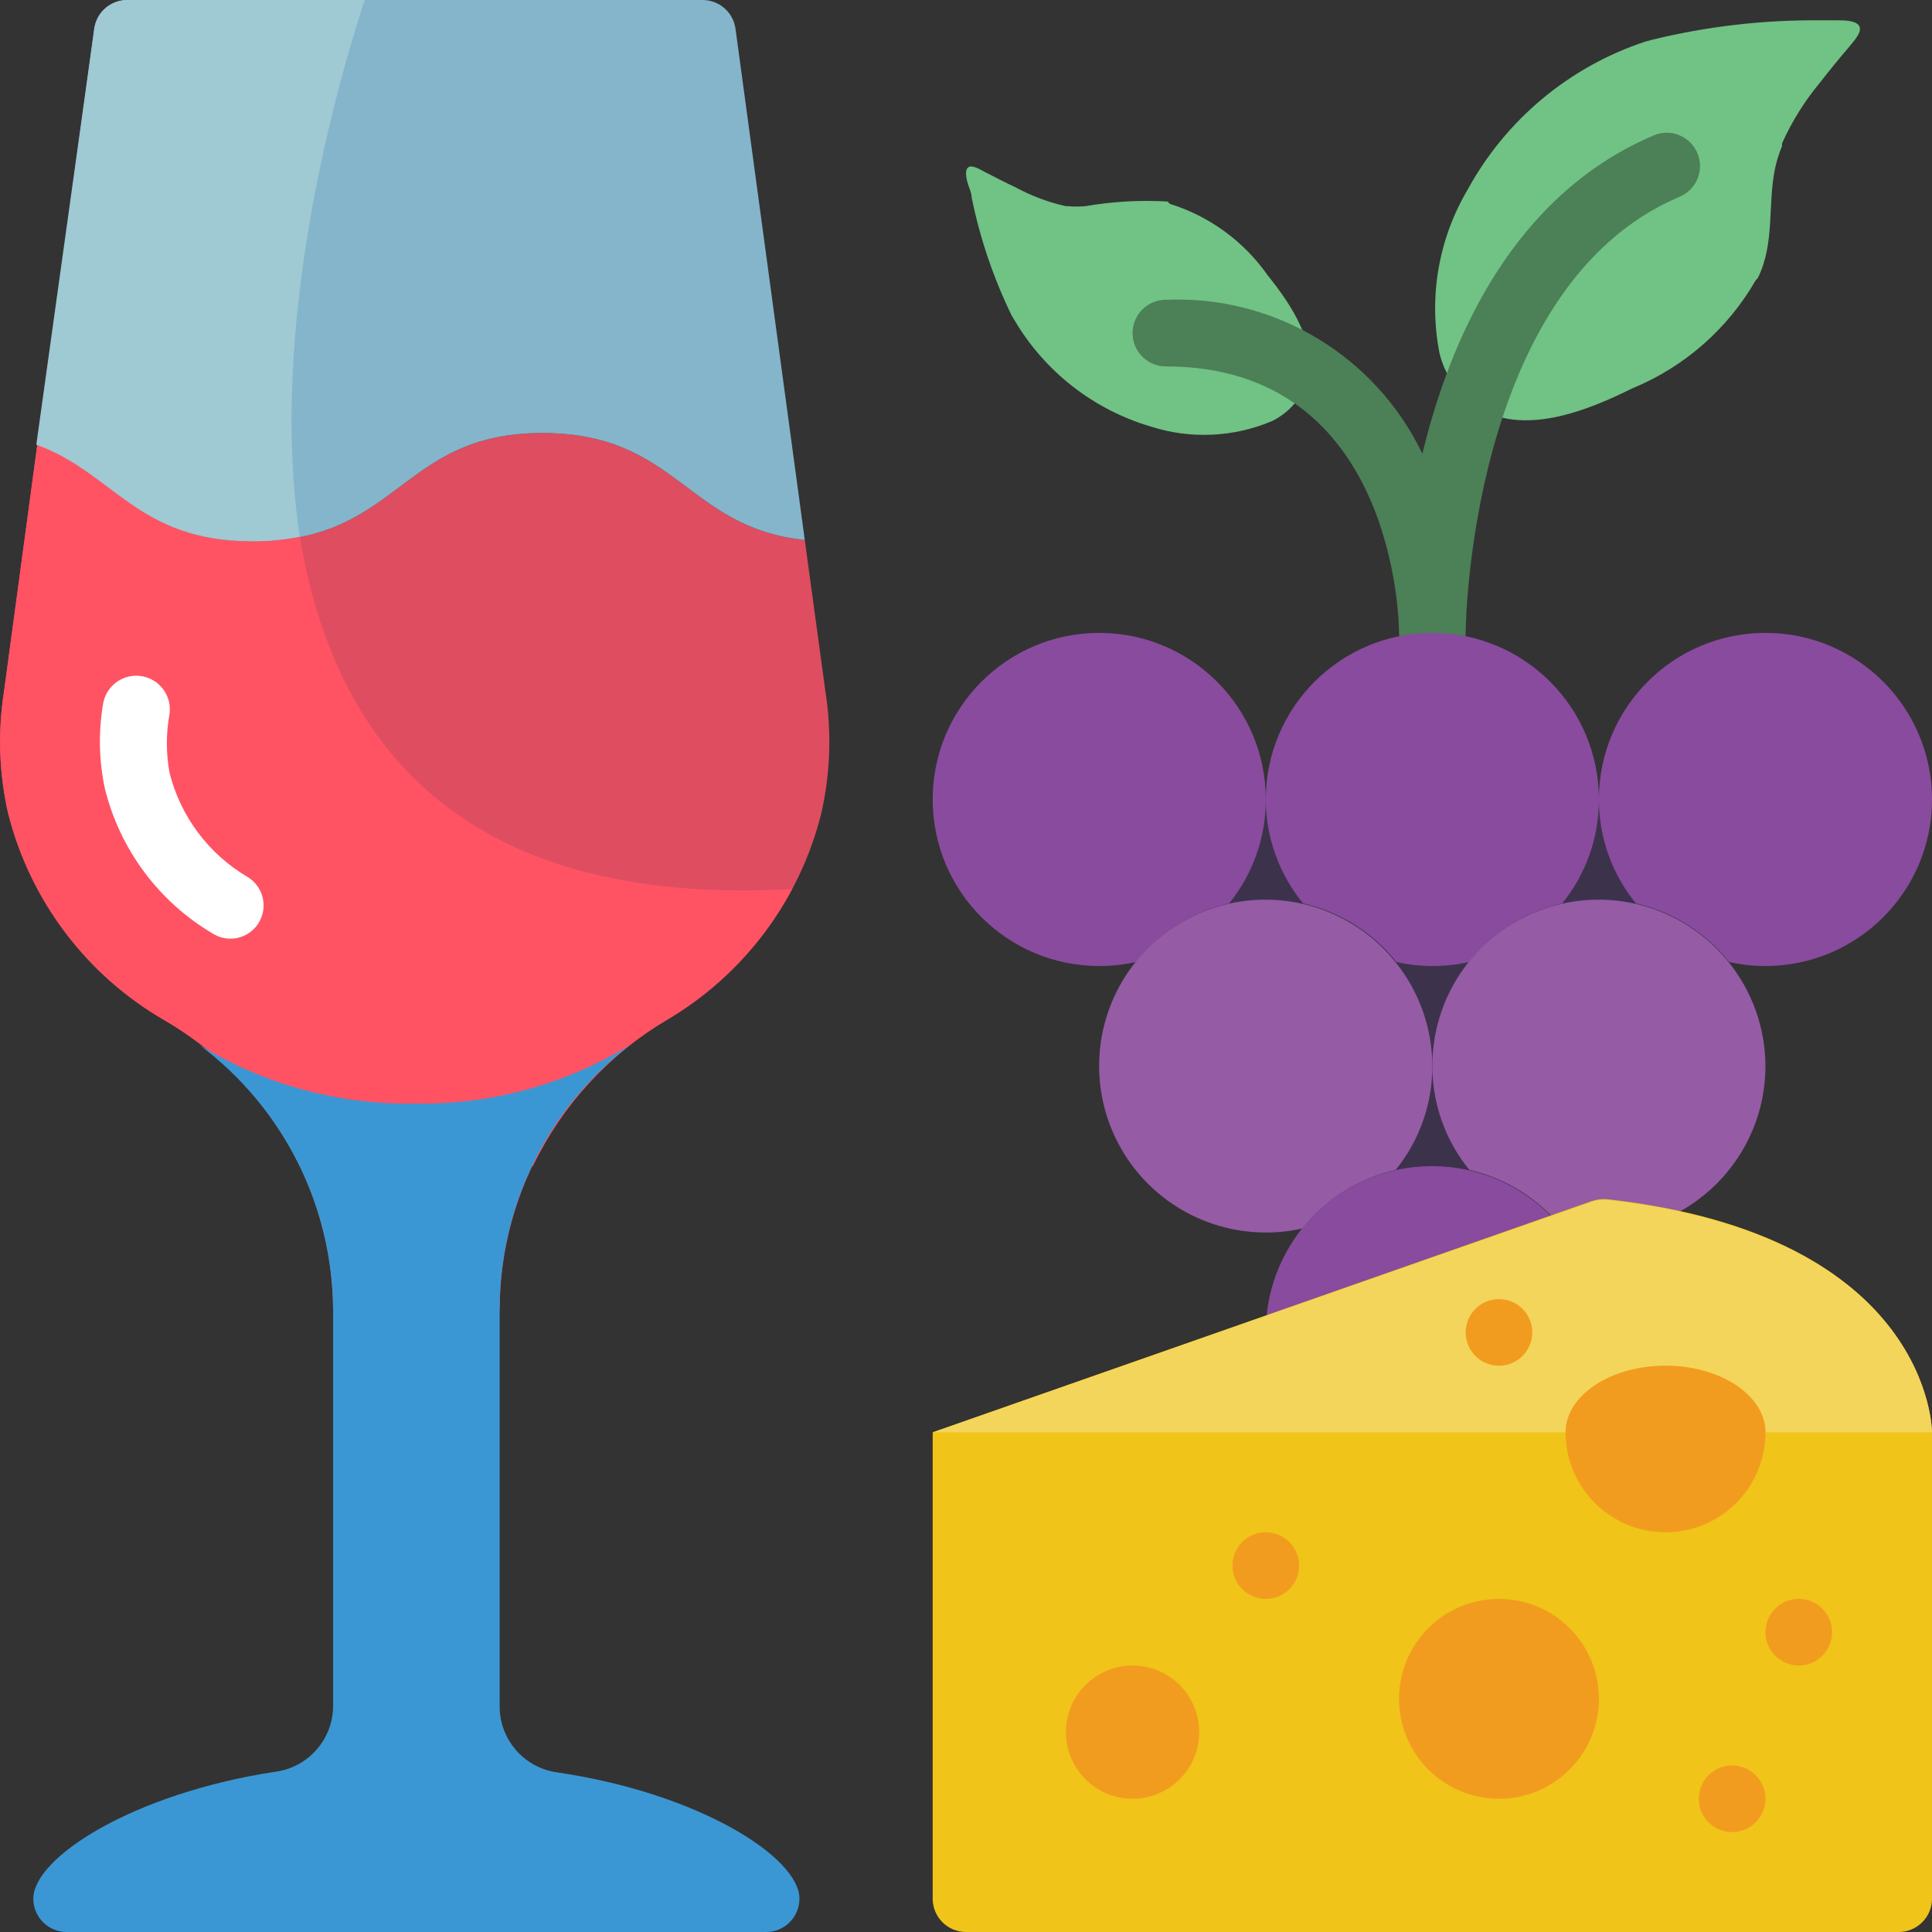 <svg height="512" viewBox="0 0 58 58" width="512" xmlns="http://www.w3.org/2000/svg"><rect x="0" y="0" width="58" height="58" fill="#333333" stroke="none"/><g id="Page-1" fill="none" fill-rule="evenodd"><g id="032---Cheese-and-Wine" fill-rule="nonzero"><path id="Shape" d="m53 19c-2.761 0-5 2.239-5 5 0-2.761-2.239-5-5-5s-5 2.239-5 5c0-2.761-2.239-5-5-5s-5 2.239-5 5 2.239 5 5 5c.367.001.732-.04 1.09-.12-1.199 1.502-1.432 3.558-.598 5.289.834 1.731 2.586 2.832 4.508 2.831.367.001.732-.04 1.09-.12-1.631 2.046-1.408 5.003.509 6.782s4.883 1.779 6.801 0 2.14-4.736.509-6.782c.358.08.723.121 1.09.12 1.922.001 3.674-1.099 4.508-2.831.834-1.731.601-3.788-.598-5.289.358.08.723.121 1.09.12 2.761 0 5-2.239 5-5s-2.239-5-5-5z" fill="#3d324c"/><path id="Shape" d="m52.71 8.41c-.842 1.465-2.147 2.609-3.71 3.25-1.35.67-3.29 1.46-4.7.54-.55-.388-.938-.964-1.09-1.62-.321-1.671-.023-3.403.84-4.87 1.149-2.111 3.058-3.706 5.34-4.46l.22-.06c1.636-.398 3.316-.593 5-.58h.56c.19 0 .56 0 .65.18s-.19.47-.31.62c-.31.36-.6.72-.89 1.09-.452.547-.829 1.152-1.12 1.8-.004.027-.004.053 0 .08-.09.217-.16.441-.21.67-.23 1.09 0 2.25-.52 3.3z" fill="#71c285"/><path id="Shape" d="m35.12 6.12c1.191.371 2.225 1.127 2.94 2.15.7.87 1.58 2.15 1.13 3.32-.198.458-.553.83-1 1.05-1.161.492-2.46.549-3.66.16-1.709-.509-3.163-1.645-4.07-3.18l-.09-.15c-.547-1.125-.95-2.314-1.2-3.54 0-.13-.07-.27-.11-.4s-.11-.4 0-.5.37.06.5.13c.31.16.62.32.94.47.472.255.976.444 1.5.56h.06c.173.015.347.015.52 0 .815-.141 1.644-.188 2.47-.14z" fill="#71c285"/><path id="Shape" d="m43 20c-.552 0-1-.448-1-1 0-.32-.11-8-7-8-.552 0-1-.448-1-1 0-.552.448-1 1-1 3.26-.14 6.29 1.677 7.7 4.62.85-3.51 2.74-7.75 6.91-9.54.332-.156.722-.118 1.017.099.295.217.449.578.399.941s-.294.67-.636.8c-6.3 2.7-6.39 12.98-6.39 13.08 0 .552-.448 1-1 1z" fill="#4c8056"/><path id="Shape" d="m38 24c.003 1.136-.386 2.237-1.1 3.12-1.106.252-2.093.873-2.8 1.76-.361.081-.73.121-1.1.12-2.761 0-5-2.239-5-5s2.239-5 5-5 5 2.239 5 5z" fill="#894b9d"/><path id="Shape" d="m48 24c.003 1.136-.386 2.237-1.1 3.12-1.106.252-2.093.873-2.8 1.76-.718.16-1.462.16-2.18 0-.707-.887-1.694-1.508-2.8-1.76-.722-.88-1.117-1.982-1.12-3.12 0-2.761 2.239-5 5-5s5 2.239 5 5z" fill="#894b9d"/><path id="Shape" d="m58 24c0 2.761-2.239 5-5 5-.367.001-.732-.04-1.09-.12-.707-.887-1.694-1.508-2.8-1.76-.718-.881-1.11-1.983-1.11-3.12 0-2.761 2.239-5 5-5s5 2.239 5 5z" fill="#894b9d"/><path id="Shape" d="m43 32c.003 1.136-.386 2.237-1.1 3.12-1.106.252-2.093.873-2.8 1.76-.361.081-.73.121-1.1.12-1.922.001-3.674-1.099-4.508-2.831-.834-1.731-.601-3.788.598-5.289.949-1.183 2.384-1.871 3.9-1.871s2.951.688 3.9 1.871c.714.884 1.105 1.984 1.11 3.12z" fill="#955ba5"/><path id="Shape" d="m53 32c0 2.761-2.239 5-5 5-.367.001-.732-.04-1.09-.12-.707-.887-1.694-1.508-2.8-1.76-.718-.881-1.11-1.983-1.11-3.12-.001-1.133.384-2.234 1.09-3.12.949-1.183 2.384-1.871 3.9-1.871s2.951.688 3.9 1.871c.714.884 1.105 1.984 1.11 3.12z" fill="#955ba5"/><path id="Shape" d="m48 40c-.002 2.193-1.432 4.129-3.528 4.775-2.096.646-4.368-.15-5.603-1.962-1.235-1.812-1.146-4.218.221-5.933.949-1.183 2.384-1.871 3.9-1.871s2.951.688 3.9 1.871c.714.884 1.105 1.984 1.11 3.12z" fill="#894b9d"/><path id="Shape" d="m10 39.31c-.026-3.587-1.952-6.89-5.06-8.68-2.346-1.354-4.042-3.602-4.7-6.23-.27-1.195-.31-2.43-.12-3.64l1-7.41c2.33.84 3 2.9 6.48 2.9 4.4 0 4.4-3.25 8.68-3.25 4.06 0 4.32 2.84 7.88 3.21l.62 4.55c.19 1.21.15 2.445-.12 3.64-.649 2.621-2.329 4.867-4.66 6.23-3.085 1.805-4.987 5.106-5 8.68z" fill="#df4d60"/><path id="Shape" d="m24.16 16.21c-3.56-.37-3.82-3.21-7.88-3.21-4.28 0-4.28 3.25-8.67 3.25-3.45 0-4.15-2.06-6.48-2.9l1.7-12.49c.07-.497.498-.865 1-.86h17.25c.502-.005.93.363 1 .86z" fill="#84b5cb"/><path id="Shape" d="m23.78 26.69c-.873 1.637-2.181 3-3.78 3.94-1.733 1.034-3.123 2.553-4 4.37h-7c-.893-1.825-2.305-3.346-4.06-4.37-2.346-1.354-4.042-3.602-4.7-6.23-.27-1.195-.31-2.43-.12-3.64l1-7.41c2.33.84 3 2.9 6.48 2.9.47.002.939-.045 1.4-.14 1 6 4.66 11.14 14.78 10.58z" fill="#ff5364"/><path id="Shape" d="m9 16.11c-.47.097-.95.144-1.43.14-3.45 0-4.15-2.06-6.48-2.9l1.74-12.49c.07-.497.498-.865 1-.86l7.12-0c-.86 2.6-2.9 9.83-1.95 16.11z" fill="#9fc9d3"/><path id="Shape" d="m6.91 28.18c-.176-.002-.349-.05-.5-.14-1.63-.954-2.806-2.526-3.26-4.36-.179-.829-.199-1.684-.06-2.52.075-.552.583-.94 1.135-.865s.94.583.865 1.135c-.108.585-.108 1.185 0 1.77.329 1.309 1.168 2.432 2.33 3.12.473.278.633.885.36 1.36-.179.311-.511.501-.87.5z" fill="#fff"/><path id="Shape" d="m24 57c0 .552-.448 1-1 1h-21c-.552 0-1-.448-1-1 0-1.24 3-3.16 7.26-3.81 1.002-.131 1.749-.989 1.74-2v-11.88c-.022-3.123-1.502-6.056-4-7.93 1.941 1.182 4.178 1.789 6.45 1.75 2.272.039 4.509-.568 6.45-1.75-2.461 1.894-3.902 4.824-3.9 7.93v11.9c-.009 1.011.738 1.869 1.74 2 4.26.63 7.26 2.55 7.26 3.79z" fill="#3b97d3"/><path id="Shape" d="m48.24 36c-.156-.01-.312.01-.46.06l-19.78 6.94v14c0 .552.448 1 1 1h28c.552 0 1-.448 1-1v-14s0-5.91-9.76-7z" fill="#f0c419"/><path id="Shape" d="m58 43h-5c0-1.1-1.34-2-3-2s-3 .9-3 2h-19l19.78-6.92c.148-.05.304-.07.46-.06 9.76 1.07 9.76 6.98 9.76 6.98z" fill="#f3d55b"/><g fill="#f29c1f"><path id="Shape" d="m53 43c0 1.657-1.343 3-3 3s-3-1.343-3-3c0-1.1 1.34-2 3-2s3 .9 3 2z"/><circle id="Oval" cx="34" cy="52" r="2"/><circle id="Oval" cx="45" cy="51" r="3"/><circle id="Oval" cx="54" cy="49" r="1"/><circle id="Oval" cx="52" cy="54" r="1"/><circle id="Oval" cx="38" cy="47" r="1"/><circle id="Oval" cx="45" cy="40" r="1"/></g></g></g></svg>